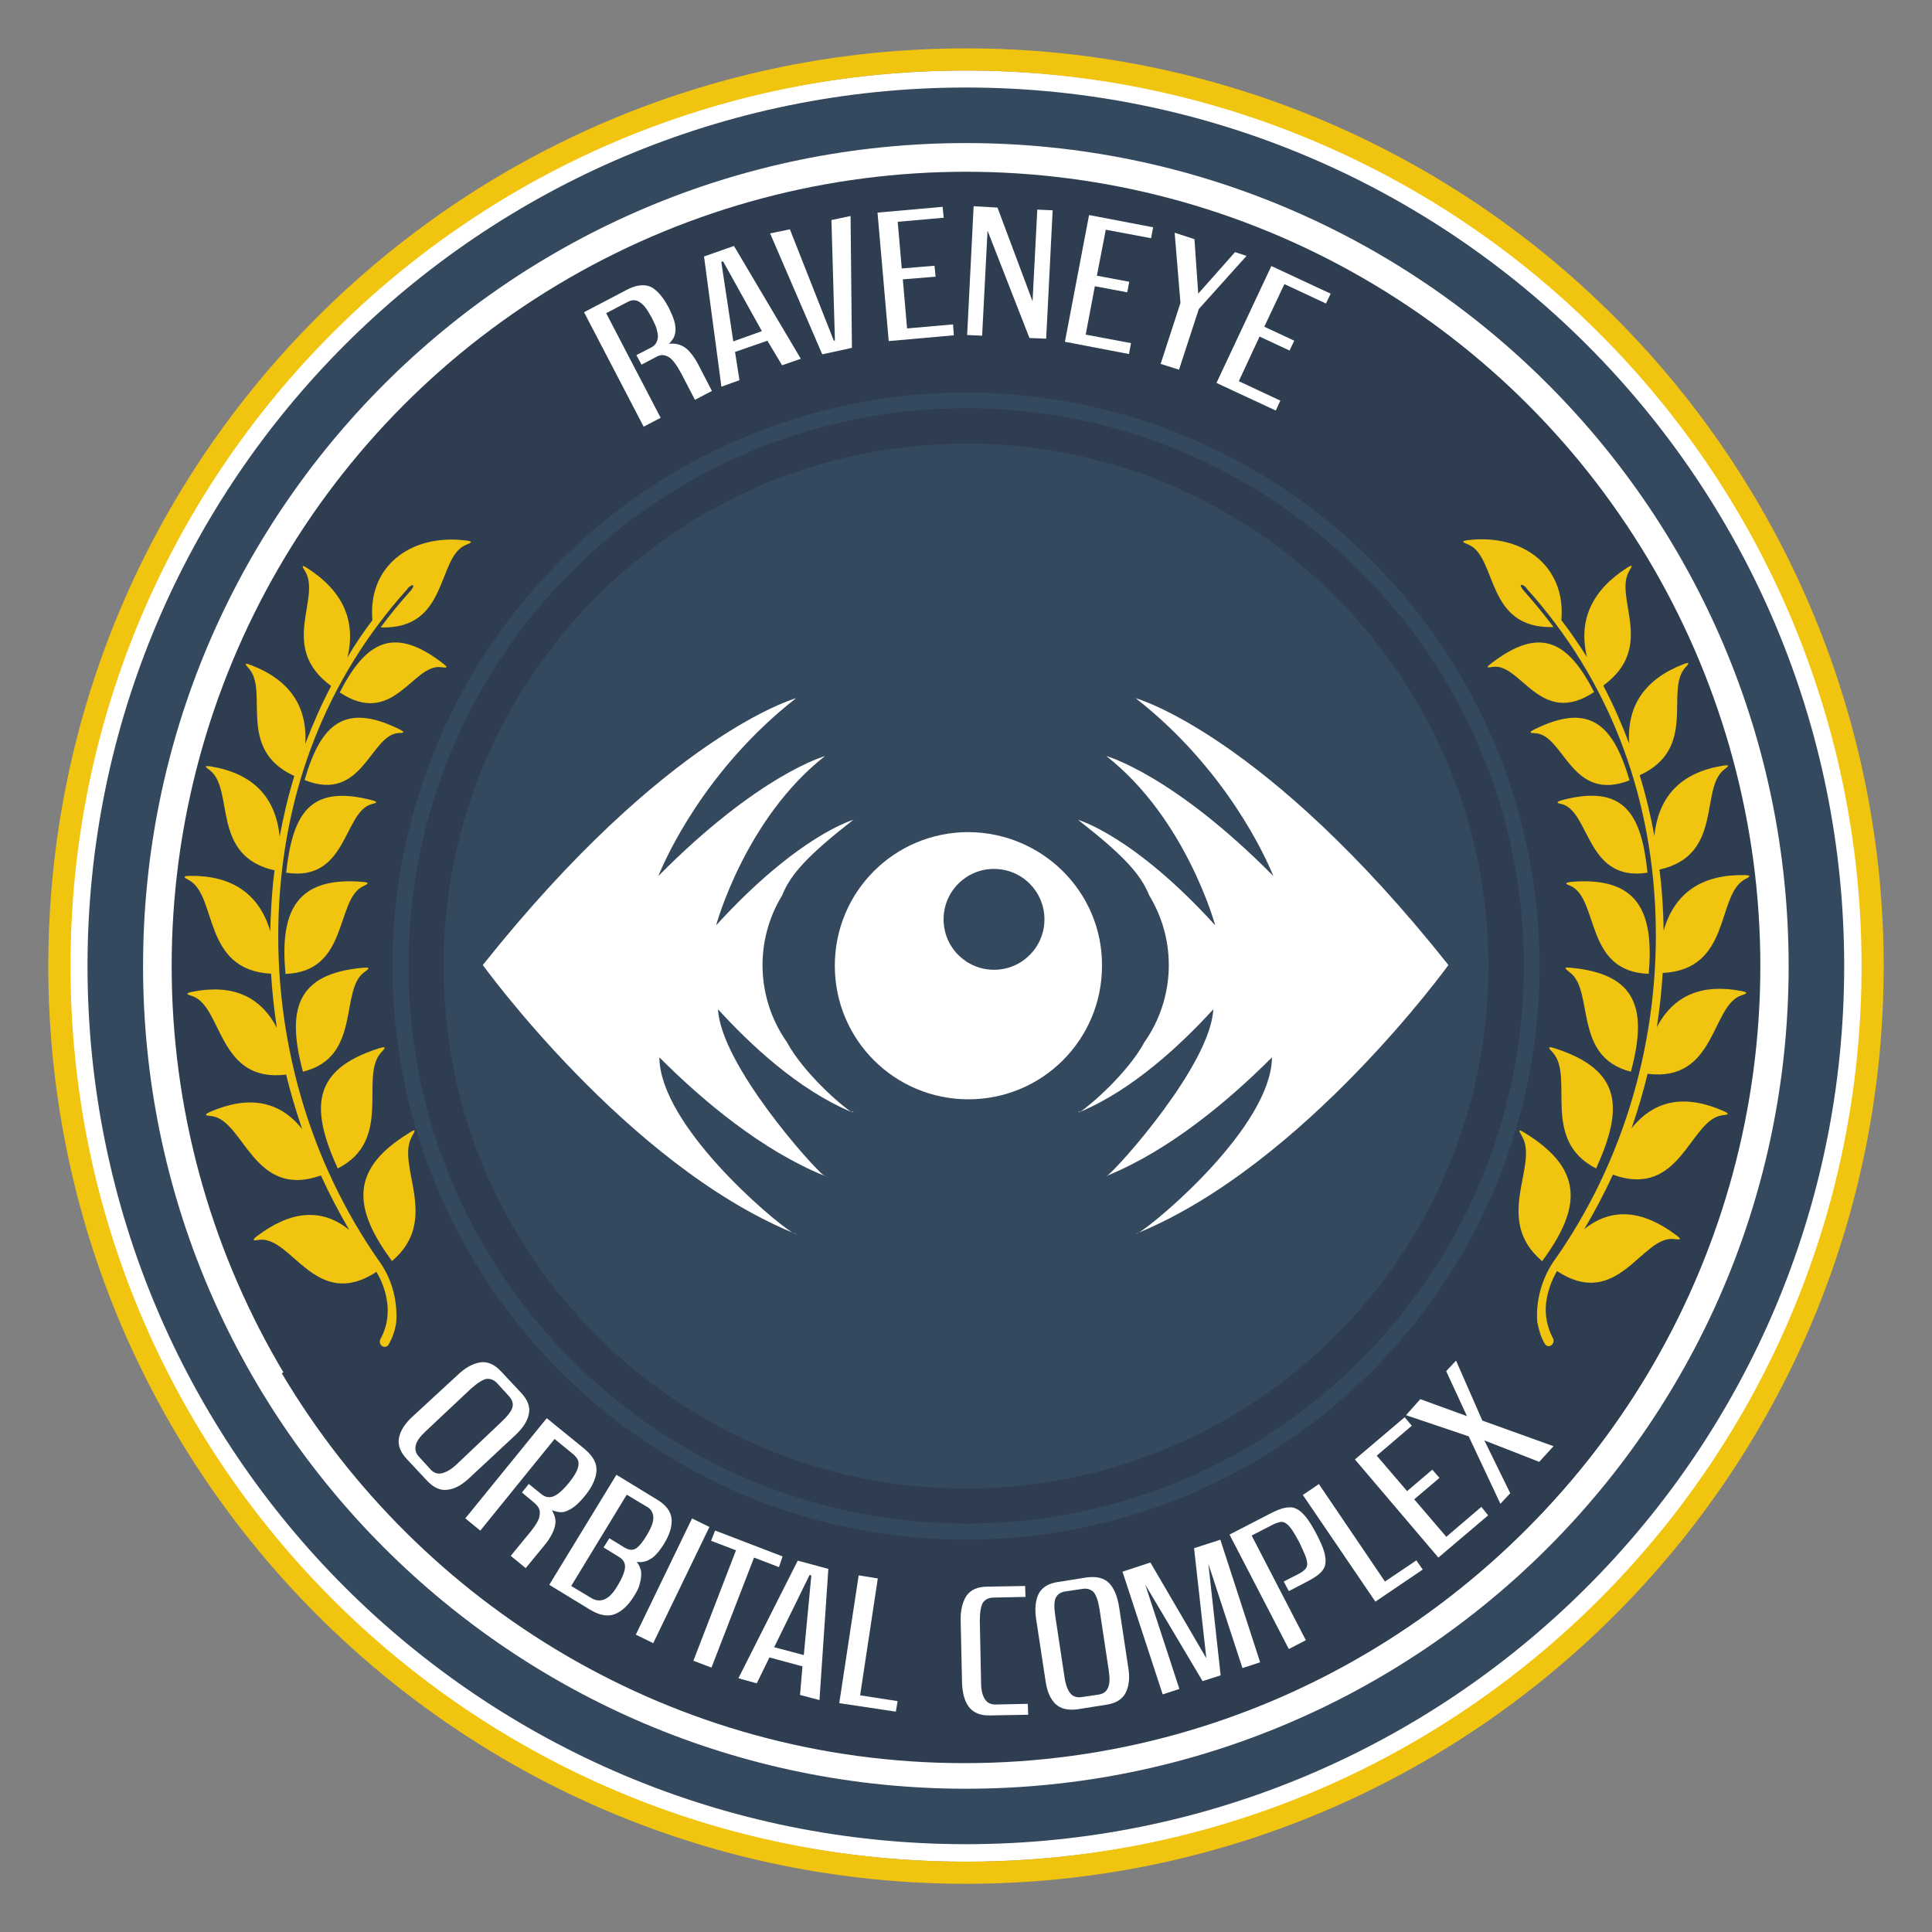 <?xml version="1.0" encoding="utf-8"?>
<!-- Generator: Adobe Illustrator 26.0.1, SVG Export Plug-In . SVG Version: 6.00 Build 0)  -->
<svg version="1.1" id="Capa_1" xmlns="http://www.w3.org/2000/svg" xmlns:xlink="http://www.w3.org/1999/xlink" x="0px" y="0px"
	 viewBox="0 0 2000 2000" style="enable-background:new 0 0 2000 2000;" xml:space="preserve">
<rect x="0" y="0" width="2000" height="2000" fill="#808080" stroke="none"/>
<style type="text/css">
	.st0{fill:#FFFFFF;}
	.st1{fill:#2E3E50;}
	.st2{fill:#35495E;}
	.st3{fill-rule:evenodd;clip-rule:evenodd;fill:#2E3E50;}
	.st4{fill-rule:evenodd;clip-rule:evenodd;fill:#35495E;}
	.st5{fill-rule:evenodd;clip-rule:evenodd;fill:#F1C410;}
	.st6{enable-background:new    ;}
</style>
<g>
	<ellipse class="st0" cx="1000" cy="1000.1" rx="942.2" ry="927.1"/>
	<circle class="st1" cx="1000" cy="1000.1" r="822.3"/>
	<circle class="st2" cx="1000" cy="1000.1" r="593.7"/>
	<path class="st3" d="M1000,422.6c318.9,0,577.5,258.6,577.5,577.1s-258.6,577.5-577.1,577.5c-318.9,0-577.5-258.6-577.5-577.1l0,0
		C422.6,681.1,681.1,422.6,1000,422.6z M1000,459.3c-298.8,0-540.8,242-540.8,540.8s242,540.8,540.8,540.8s540.8-242,540.8-540.8
		l0,0C1540.8,701.3,1298.5,458.9,1000,459.3C1000,458.9,1000,458.9,1000,459.3L1000,459.3z"/>
	<path class="st4" d="M1000,1909.1c502,0,909.1-407.1,909.1-909.1S1502,90.6,1000,90.6S90.6,497.7,90.6,1000.1
		S497.7,1909.1,1000,1909.1z M1851.6,1000.1c0,470.6-381.3,851.6-851.6,851.6s-851.9-381.3-851.9-851.6S529.5,148.1,1000,148.1
		S1851.6,529.5,1851.6,1000.1z"/>
	<path class="st5" d="M1927.1,1000.1c0,511.9-414.9,927.1-927.1,927.1S73,1512.3,73,1000.1S487.8,73,999.7,73
		c245.9,0,481.9,97.7,655.4,271.6C1829.4,518.2,1927.1,753.8,1927.1,1000.1z M1000,50.1c-524.6,0-950,425.4-950,950
		s425.4,950,950,950s950-425.4,950-950c0-251.9-100.2-493.5-278.3-671.7C1493.6,149.9,1251.9,49.7,1000,50.1z"/>
	<g class="st6">
		<path class="st0" d="M692.1,318.2c2.8,5.6,4.9,10.6,6,14.5c1.1,4.2,1.4,7.8,1.1,10.6c-0.4,2.8-1.1,5.3-2.5,7.4
			c-1.4,2.1-2.8,3.9-4.2,5.3c2.1-0.4,4.6-0.4,7.1,0c2.5,0.4,4.9,1.1,7.4,2.5c2.5,1.4,5.3,3.5,7.8,6.7c2.8,3.2,5.3,7.1,8.1,12.3
			l14.1,27.2l-17.6,9.2l-14.1-27.2c-2.5-4.6-4.9-8.5-7.1-11.3c-2.1-2.8-4.2-4.9-6.3-6c-2.1-1.1-4.2-1.8-6.3-1.8s-4.2,0.7-6.7,2.1
			l-14.8,7.8l-5.3-9.9l15.2-7.8c2.1-1.1,3.9-2.5,4.9-4.2s1.8-3.5,2.1-6c0.4-2.5-0.4-5.3-1.1-8.5c-0.7-3.2-2.8-7.1-4.9-11.6
			c-2.5-4.6-4.6-8.1-6.7-10.9c-2.1-2.8-4.2-4.6-6.3-6c-2.1-1.4-4.2-1.8-6-1.8c-2.1,0-4.2,0.7-6.3,1.8l-22.2,11.6l56.4,108.3
			l-17.6,9.2l-61.7-118.5l43.7-22.9c9.9-5.3,18.3-6.3,25-3.5C679.7,299.8,686.1,306.9,692.1,318.2z"/>
	</g>
	<g class="st6">
		<path class="st0" d="M794.4,352.7l-33.5,11.6l4.6,29.3l-18.7,6.7l-18-134.8l31-10.9L829,371.4l-19.4,6.7L794.4,352.7z
			 M759.1,353.4l29.6-10.6l-40.2-72.3l-1.8,0.7L759.1,353.4z"/>
	</g>
	<g class="st6">
		<path class="st0" d="M860.7,227.8l19.8-4.2l1.4,136.5l-30.7,6.7l-54-125.2l20.5-4.2l45.5,115.4l1.1-0.4L860.7,227.8z"/>
	</g>
	<g class="st6">
		<path class="st0" d="M987.4,347.1l-67.4,6l-11.6-133l67.4-6l1.1,11.3l-47.6,4.2l4.2,48.3l33.9-2.8l1.1,11.3l-33.9,2.8L939,340
			l47.6-4.2L987.4,347.1z"/>
	</g>
	<g class="st6">
		<path class="st0" d="M1083,350.6l-17.3-0.7l-43.4-111.1l-5.6,108.7l-15.5-0.7l6.7-133.3l24.7,1.4l36.3,97l4.9-94.9l15.9,0.7
			L1083,350.6z"/>
	</g>
	<g class="st6">
		<path class="st0" d="M1168.7,366.5l-66.3-12.7l25-131.2l66.3,12.7l-2.1,11.3l-46.9-8.8l-9.2,47.6l33.5,6.3l-2.1,10.9l-33.5-6.3
			l-9.5,50.1l46.9,8.8L1168.7,366.5z"/>
	</g>
	<g class="st6">
		<path class="st0" d="M1290.4,264.9l-49.4,55l-20.5,62.8l-19-6l20.5-63.1l-6-72.7l20.5,6.7l3.9,56.4l38.1-43L1290.4,264.9z"/>
	</g>
	<g class="st6">
		<path class="st0" d="M1320.7,425l-61.4-28.6l56.8-121l61.4,28.6l-4.9,10.2l-43-20.1l-20.8,44.1l31,14.5l-4.9,10.2l-31-14.5
			l-21.5,46.2l43,20.1L1320.7,425z"/>
	</g>
	<path class="st0" d="M1179.6,1275.6c-1.4,0.7-2.5,1.1-3.9,1.8C1175.7,1277.7,1177.1,1277,1179.6,1275.6z"/>
	<path class="st0" d="M1175.7,722.8c94.2,73.7,135.1,165.8,142.5,184.1c-104.4-105.5-172.9-124.2-172.9-124.2
		c82.5,64.6,112.5,174.6,112.5,174.6v0.4c-84.7-93.1-141.8-109-141.8-109c46.2,36,64.9,56.1,73.7,78.3
		c28.6,46.9,26.8,106.5-4.9,151.7c-17.6,32.5-57.1,66.3-66.7,72.3c54.7-22.9,105.1-70.2,137.9-106.2
		c-2.8,57.1-98.1,163.7-109.7,172.2c64.6-26.5,124.9-76.9,170.4-122.4v1.4c-2.1,69.5-115,165.8-137.6,179.9
		c172.1-71.6,320.3-276.9,320.3-276.9C1309.4,759.8,1175.7,722.8,1175.7,722.8z"/>
	<path class="st0" d="M1146.8,1216.6l-1.1,0.4C1145.7,1217.4,1146.1,1217.4,1146.8,1216.6z"/>
	<path class="st0" d="M1118.6,1150.3l-2.1,0.7C1116.5,1151.7,1117.2,1151.4,1118.6,1150.3z"/>
	<path class="st0" d="M820.1,1275.6c1.4,0.7,2.5,1.1,3.9,1.8C824,1277.7,822.6,1277,820.1,1275.6z"/>
	<path class="st0" d="M824,722.8c-94.2,73.7-135.1,165.8-142.5,184.1C785.9,801.4,854,782.7,854,782.7
		c-82.5,64.6-112.5,174.6-112.5,174.6v0.4c85-93.1,141.8-109,141.8-109c-46.2,36-64.9,56.1-73.7,78.3
		c-28.6,46.9-26.8,106.5,4.9,151.7c17.6,32.5,57.1,66.3,66.7,72.3c-55-22.9-105.1-70.2-137.9-106.2c2.8,57.1,98.1,163.7,109.7,172.2
		c-64.6-26.5-124.9-76.9-170.4-122.4v1.4c2.1,69.5,115,165.8,137.6,179.9C648,1204.3,499.8,999,499.8,999
		C690.3,759.8,824,722.8,824,722.8z"/>
	<path class="st0" d="M853.3,1216.6l1.1,0.4C854.4,1217.4,854,1217.4,853.3,1216.6z"/>
	<path class="st0" d="M881.2,1150.3l2.1,0.7C883.3,1151.7,882.6,1151.4,881.2,1150.3z"/>
	<path class="st0" d="M1002.5,861.4c-76.6,0-138.3,61.7-138.3,138.3S926,1138,1002.5,1138s138.3-61.7,138.3-138.3l0,0
		C1141.2,923.5,1079.1,861.8,1002.5,861.4z M1029,1003.9c-28.9,0-52.2-23.3-52.2-52.2c0-28.9,23.3-52.2,52.2-52.2
		c28.9,0,52.2,23.3,52.2,52.2l0,0C1081.2,980.6,1057.9,1003.9,1029,1003.9L1029,1003.9z"/>
	<path class="st1" d="M998.3,1596.6c-208.5-0.4-401.4-109.7-508.7-288.6l-197.9,113.6c143.2,241.3,406.7,403.6,706.6,403.6
		c303,0,568.7-165.4,711.2-410.3l-197.5-114.6C1405.7,1483.3,1209.9,1596.2,998.3,1596.6z"/>
	<g class="st6">
		<path class="st0" d="M473.7,1423.4c8.1-7.8,16.2-12,23.6-13.1c7.4-1.1,14.8,2.1,21.9,9.9l20.1,21.5c7.1,7.4,9.9,15.2,8.1,22.2
			c-1.4,7.4-6.3,14.8-14.8,22.6l-46.6,43.4c-7.8,7.4-15.5,11.6-22.9,12.3c-7.4,1.1-14.8-2.5-21.5-9.9l-20.1-21.5
			c-7.1-7.4-9.9-14.8-8.5-22.2s6-14.8,14.1-22.2L473.7,1423.4z M518.9,1472.1c6.7-6.3,10.6-11.3,11.6-15.5c1.1-3.9-0.4-7.8-3.9-11.6
			l-11.6-12.7c-3.5-3.9-7.4-5.3-11.3-4.9c-3.9,0.7-9.5,4.2-16.2,10.2l-46.9,44.1c-5.6,5.3-9.2,9.9-10.2,14.5c-1.1,4.2,0,8.5,3.5,12
			l11.6,12.7c3.5,3.9,7.4,5.3,12,4.2c4.6-1.1,9.5-3.9,15.2-9.2L518.9,1472.1z"/>
	</g>
	<g class="st6">
		<path class="st0" d="M606,1547.9c-3.9,4.9-7.8,8.8-10.9,11.3c-3.2,2.5-6.3,4.2-9.2,5.3c-2.8,1.1-5.3,1.1-7.8,0.7
			c-2.5-0.4-4.6-1.1-6.7-1.8c1.1,2.1,2.1,4.2,2.8,6.3c0.7,2.5,1.1,4.9,0.7,7.8s-1.4,6.3-3.2,9.9c-1.8,3.5-4.2,7.8-8.1,12.3
			l-19.4,23.6l-15.5-12.7l19.4-23.6c3.5-4.2,6-7.8,7.8-10.9c1.8-3.2,2.8-6,2.8-8.5c0.4-2.5,0-4.6-1.1-6.7c-1.1-1.8-2.5-3.5-4.6-5.3
			l-12.7-10.6l7.1-8.8l13.1,10.6c1.8,1.4,3.9,2.5,5.6,2.8c2.1,0.4,4.2,0.4,6.3-0.4s4.6-2.1,7.4-4.6c2.5-2.1,5.6-5.3,8.8-9.2
			c3.2-3.9,5.6-7.4,7.4-10.6c1.8-3.2,2.5-5.6,2.8-8.1s0-4.6-1.1-6.3c-1.1-1.8-2.5-3.5-4.2-4.9l-19.4-15.9l-76.9,94.9l-15.5-12.7
			l84.3-103.7l38.1,31c8.8,7.1,13.1,14.1,13.4,21.5S614.1,1538,606,1547.9z"/>
	</g>
	<g class="st6">
		<path class="st0" d="M656.8,1651.6c-6.3,10.2-13.1,16.6-20.5,19.4c-7.4,2.8-15.9,1.1-25.4-4.6l-42.3-25.8l69.5-113.9l42.3,25.8
			c9.2,5.6,14.1,12.3,14.8,19.8c0.7,7.4-1.8,16.2-7.8,25.8c-2.8,4.6-5.3,7.8-7.8,10.6c-2.5,2.8-4.9,4.6-7.1,5.6
			c-2.1,1.4-4.6,2.1-6.7,2.5s-4.2,0.4-6.7,0c1.4,1.8,2.8,3.9,3.5,6.3c1.1,2.5,1.4,4.9,1.1,7.8c0,2.8-0.7,6-1.8,9.9
			C661.4,1643.5,659.3,1647.4,656.8,1651.6z M639.2,1641.7c4.9-8.1,7.4-14.5,7.8-19c0.4-4.6-1.8-8.5-6.7-11.3l-15.5-9.5l6-9.5
			l15.5,9.5c4.6,2.8,8.5,3.2,12,1.1c3.2-2.1,7.1-6.7,11.3-13.8c4.9-8.1,7.1-14.5,6.7-19s-2.5-8.1-6.3-10.2l-21.2-12.7l-57.5,94.5
			l21.2,12.7c4.2,2.5,8.5,2.8,12.7,1.4C630,1654.1,634.6,1649.5,639.2,1641.7z"/>
	</g>
	<g class="st6">
		<path class="st0" d="M676.2,1701l-18-8.8l58.2-120.3l18,8.8L676.2,1701z"/>
	</g>
	<g class="st6">
		<path class="st0" d="M806.4,1622.3l-25.8-9.9l-44.1,113.9l-18.7-7.1l44.1-114.3l-25.8-9.9l4.2-10.6l69.8,26.8L806.4,1622.3z"/>
	</g>
	<g class="st6">
		<path class="st0" d="M830.7,1725l-34.2-9.2l-13.1,26.8l-19-5.3l61.4-121.7l31.7,8.5l-9.2,135.8l-20.1-5.3L830.7,1725z
			 M801.4,1705.2l30.7,8.1l7.8-82.5l-1.8-0.4L801.4,1705.2z"/>
	</g>
	<g class="st6">
		<path class="st0" d="M927.4,1771.9l-58.6-8.8l20.1-132.3l19.8,3.2l-18.3,121l38.8,6L927.4,1771.9z"/>
	</g>
	<g class="st6">
		<path class="st0" d="M1015.6,1741.6c0,7.8,1.4,13.4,3.9,17.3c2.5,3.9,6,5.6,11.3,5.6l33.2-0.7l0.4,11.3l-39.2,0.7
			c-10.2,0.4-17.6-2.8-22.2-8.8s-6.7-14.5-7.1-25l-1.4-63.5c-0.4-11.3,1.8-20.1,6-26.5c4.2-6.3,11.6-9.5,21.9-9.5l38.8-0.7l0.4,11.3
			l-32.8,0.7c-5.3,0-8.8,1.8-11.3,5.3c-2.1,3.5-3.2,9.9-3.2,19L1015.6,1741.6z"/>
	</g>
	<g class="st6">
		<path class="st0" d="M1072.7,1676.7c-1.8-11.3-0.7-20.1,2.5-26.8c3.5-6.7,10.2-10.9,20.5-12.3l28.9-4.6c10.2-1.4,18,0.4,23.3,5.6
			s8.8,13.8,10.6,25l9.5,62.8c1.8,10.6,0.7,19.4-2.8,26.1c-3.5,6.7-10.2,10.9-20.5,12.3l-28.9,4.6c-10.2,1.4-18-0.4-23.3-5.6
			s-8.8-13.4-10.2-24L1072.7,1676.7z M1138.3,1666.4c-1.4-9.2-3.5-15.2-6.3-18.3c-2.8-2.8-6.7-4.2-12-3.2l-16.9,2.5
			c-5.3,0.7-8.5,3.2-10.2,6.7c-1.8,3.5-1.8,10.2-0.4,19.4l9.5,62.8c1.1,7.8,3.2,13.1,6,16.6c2.8,3.5,6.7,4.6,12,3.9l16.9-2.5
			c5.3-0.7,8.5-3.2,10.2-7.4c1.8-4.2,1.8-9.9,0.7-17.6L1138.3,1666.4z"/>
	</g>
	<g class="st6">
		<path class="st0" d="M1304.5,1720.8l-18.3,6l-35.3-107.9l12.7,115.4l-18.7,6l-59.3-99.8l35.3,107.9l-17.3,5.6l-41.6-127l28.9-9.5
			l57.9,99.1l-12.7-113.9l27.2-8.8L1304.5,1720.8z"/>
	</g>
	<g class="st6">
		<path class="st0" d="M1362.7,1587.8c3.9,7.4,6.7,13.8,8.1,18.7c1.4,4.9,1.8,9.5,1.1,13.1c-0.7,3.5-2.8,6.7-6,9.5
			c-3.2,2.8-7.8,5.6-13.4,8.5l-18.3,9.5l-5.3-9.9l16.6-8.5c2.5-1.4,4.2-2.8,5.6-4.2c1.4-1.4,2.1-3.5,2.1-5.6c0-2.5-0.7-5.3-2.1-8.8
			c-1.4-3.5-3.5-8.1-6-13.4c-2.8-5.3-5.3-9.5-7.4-12.7c-2.1-3.2-4.2-5.3-6-6.7c-1.8-1.4-3.9-2.1-6-1.8c-2.1,0.4-4.2,1.1-6.7,2.1
			l-23.3,12l56.1,108.3l-17.6,9.2l-61.4-118.5l43-22.2c5.6-2.8,10.6-4.9,14.8-5.6c4.2-0.7,8.1-0.7,11.3,1.1
			c3.5,1.4,6.7,4.6,10.2,8.8C1355.3,1574.7,1358.8,1580.4,1362.7,1587.8z"/>
	</g>
	<g class="st6">
		<path class="st0" d="M1472.8,1624.8l-49,33.2l-75.1-110.4l16.6-11.3l68.4,100.9l32.5-21.9L1472.8,1624.8z"/>
	</g>
	<g class="st6">
		<path class="st0" d="M1540.5,1568.7l-51.5,43.7l-86.4-101.6l51.5-43.7l7.4,8.8l-36.3,31l31.4,36.7l26.1-22.2l7.4,8.5l-26.1,22.2
			l33.2,38.8l36.3-31L1540.5,1568.7z"/>
	</g>
	<g class="st6">
		<path class="st0" d="M1470.3,1448.4l48.3,17.6l-21.5-46.6l10.2-10.9l27.2,62.1l73.7,26.5l-14.8,16.2l-56.8-22.2l26.8,54.7
			l-10.2,10.9l-32.8-69.8l-64.9-21.9L1470.3,1448.4z"/>
	</g>
	<path class="st5" d="M1616.3,642c4.9-55.7-39.5-89.6-96.3-82.9c-9.5,1.1-4.2,2.8,0,4.6c30.3,12.7,17.3,87.8,88.2,85.4
		c-9.5-12.7-19.4-24.7-30-36.7c-8.8-9.9-0.4-7.8,2.5-2.8c84.7,94.2,128.1,210.2,133,335.5c4.9,126.6-30.7,256.1-106.5,362.3
		c-11.6,18-17.3,39.5-15.9,60.7c1.1,5.6,2.5,11.3,4.6,16.6c0,0.4,0.4,0.7,0.4,0.7c0.7,1.8,1.8,3.9,2.8,5.6c1.1,2.1,3.9,3.2,6,2.1
		c0.4,0,0.4-0.4,0.7-0.4c2.5-1.8,3.2-4.9,1.8-7.4c-6-11.3-8.5-24-7.1-36.3c1.4-11.6,5.3-22.9,11.3-33.2
		c63.1,41.3,87.5-36.7,121-33.2c4.6,0.4,10.2,1.8,2.1-4.2c-34.9-26.1-66.7-28.6-94.9-6c10.9-18.3,20.8-37,29.6-56.4
		c70.2,25.4,79.4-56.4,112.9-61.4c4.6-0.7,10.2-0.7,1.4-4.6c-39.5-17.3-71.3-11.6-94.9,18c6.3-18.3,12-37.4,16.6-56.4
		c70.6,8.8,65.6-69.8,96.7-81.1c4.2-1.4,9.5-2.8,0.4-4.6c-40.6-7.8-70.2,4.2-87.5,37.4c2.8-18.7,4.9-37.4,6-56.1
		c71.3-3.5,55.4-80.1,84.7-96.7c3.9-2.1,9.2-4.6-0.4-4.6c-43.4-0.7-72,18-83.3,57.5c0-5.3-0.4-10.2-0.4-15.2
		c-0.7-15.9-1.8-32.1-3.9-48c66.3-14.8,41.6-83.3,66.7-103.4c3.5-2.8,7.8-5.6-0.7-4.2c-42.7,6.7-67,30.7-71.3,72.7
		c-3.9-21.2-8.8-42-15.2-62.8c60.3-27.5,26.1-87.1,46.9-111.1c2.8-3.2,6.7-7.1-1.4-3.9c-39.5,15.2-58.9,42.3-56.4,82.2
		c-7.8-20.5-16.6-40.6-26.8-60c55-40.2,10.6-90.7,26.8-118.5c2.1-3.9,5.3-8.1-2.1-3.5c-36.3,23.3-50.8,54-41.6,92.4
		C1634.3,667,1625.9,654.3,1616.3,642L1616.3,642z M1543.7,686.8c51.9-40.2,80.4-21.2,106.5,29.6c-55.7,37-75.5-30-104.8-26.1
		C1541.2,691,1536.6,692.1,1543.7,686.8z M1588.8,754.9c57.9-28.6,81.5-3.5,98.1,52.9c-60.3,23.6-67.7-46.6-97-48.7
		C1585.6,758.8,1580.7,758.8,1588.8,754.9L1588.8,754.9z M1617,828.3c64.2-16.9,82.2,14.1,88.5,75.1c-63.1,9.9-59.3-62.1-88.2-70.9
		C1613.5,831.8,1608.6,830.7,1617,828.3L1617,828.3z M1626.6,912.9c67.7-5.6,86.1,29.3,80.1,95.2c-66-2.1-51.5-76.2-80.1-90.7
		C1622.3,915.7,1617.4,914,1626.6,912.9L1626.6,912.9z M1625.9,1001.8c69.1,6.3,79.7,43.4,62.4,107.6c-60.7-15.2-37.4-84.3-63.5-103
		C1621.6,1003.6,1616.7,1000.8,1625.9,1001.8z M1609.3,1085.1c70.2,22.6,71.3,62.1,43,124.5c-57.9-29.6-22.2-94.9-44.8-119.9
		C1604.3,1086.1,1600.1,1082.2,1609.3,1085.1L1609.3,1085.1z M1578.2,1172.6c59.3,36.3,59.6,74.8,21.5,128.4
		c-1.1,1.4-2.1,2.8-3.2,4.6c-51.2-43-3.5-98.8-20.8-129.1C1573.3,1171.8,1569.8,1167.3,1578.2,1172.6L1578.2,1172.6z"/>
	<path class="st5" d="M385.5,642c-9.2,12.3-18,25-25.8,38.5c9.2-38.5-5.3-69.1-41.6-92.4c-7.4-4.9-4.6-0.4-2.1,3.5
		c16.6,28.2-27.9,78.7,26.8,118.5c-10.2,19.4-19,39.5-26.8,60c2.5-39.9-17.3-67-56.8-81.8c-8.1-3.2-4.2,0.7-1.4,3.9
		c20.8,24-13.4,83.6,46.9,111.1c-6.3,20.5-11.3,41.6-15.2,62.8c-4.2-42-28.6-65.6-71.3-72.7c-8.8-1.4-4.2,1.4-0.7,4.2
		c25.4,20.1,0.4,88.5,66.7,103.4c-2.1,15.9-3.2,31.7-3.9,48c-0.4,4.9-0.4,10.2-0.4,15.2c-11.6-39.2-40.2-58.2-83.6-57.5
		c-9.2,0-4.2,2.5-0.4,4.6c29.3,16.6,13.4,92.8,84.7,96.7c1.1,18.7,3.2,37.4,6,56.1c-17.3-33.5-46.9-45.5-87.5-37.4
		c-9.2,1.8-3.9,3.2,0.4,4.6c31,11.3,26.1,90,96.7,81.1c4.6,19,10.2,37.7,16.6,56.4c-23.6-29.6-55.4-34.9-94.9-18
		c-8.8,3.9-3.2,4.2,1.4,4.6c33.5,4.6,43,86.4,112.9,61.4c8.8,19.4,18.7,38.1,29.3,56.4c-28.2-22.9-60-20.1-94.9,6
		c-7.8,6-2.5,4.9,2.1,4.2c33.5-3.5,58.2,74.4,121,33.2c6,10.2,9.9,21.2,11.3,33.2c1.4,12.7-1.1,25.4-7.1,36.3
		c-1.4,2.5-0.7,6,1.8,7.4c2.1,1.4,4.9,0.7,6.3-1.1c0-0.4,0.4-0.4,0.4-0.7c1.1-1.8,1.8-3.9,2.8-5.6c0-0.4,0.4-0.7,0.4-0.7
		c2.1-5.3,3.9-10.9,4.6-16.6c1.4-21.5-3.9-42.7-15.9-60.7c-75.5-106.5-110.8-236-105.8-362.6c4.9-125.2,48.3-241.3,133-335.5
		c2.8-4.9,11.3-7.1,2.5,2.8c-10.6,11.6-20.5,24-30,36.7c70.9,2.5,57.9-72.7,88.2-85.4c4.2-1.8,9.5-3.5,0-4.6
		C425,552.4,380.6,586.3,385.5,642L385.5,642z M458.6,686.8c7.1,5.6,2.1,4.2-1.8,3.9c-29.3-4.2-49.4,63.1-105.1,26.1
		C378.1,665.3,406.7,646.6,458.6,686.8z M413.4,754.9c7.8,3.9,2.8,3.9-1.1,3.9c-29.3,2.5-37,72.7-97,48.7
		C331.6,751.3,355.5,726.3,413.4,754.9L413.4,754.9z M384.8,828.3c8.5,2.1,3.5,3.2-0.4,4.2c-28.9,8.5-25,80.8-88.2,70.9
		C303,842.4,320.6,811.7,384.8,828.3L384.8,828.3z M375.3,912.9c9.2,0.7,4.2,2.8,0.4,4.6c-28.6,14.1-14.5,88.5-80.1,90.7
		C289.2,942.2,307.6,907.3,375.3,912.9L375.3,912.9z M376,1001.8c9.2-0.7,4.6,1.8,1.1,4.6c-25.8,18.7-2.5,88.2-63.5,103
		C296.3,1044.9,306.9,1007.8,376,1001.8L376,1001.8z M392.6,1085.1c9.2-2.8,4.9,1.1,1.8,4.6c-22.6,25,13.1,90.7-44.8,119.9
		C321.3,1147.2,322.4,1107.3,392.6,1085.1L392.6,1085.1z M426.5,1176.4c-17.3,30,30.3,86.1-20.8,129.1c-1.1-1.8-2.1-3.2-3.2-4.6
		c-38.1-53.6-38.1-92.1,21.5-128.4C432.1,1167.3,428.9,1171.8,426.5,1176.4L426.5,1176.4z"/>
</g>
</svg>
